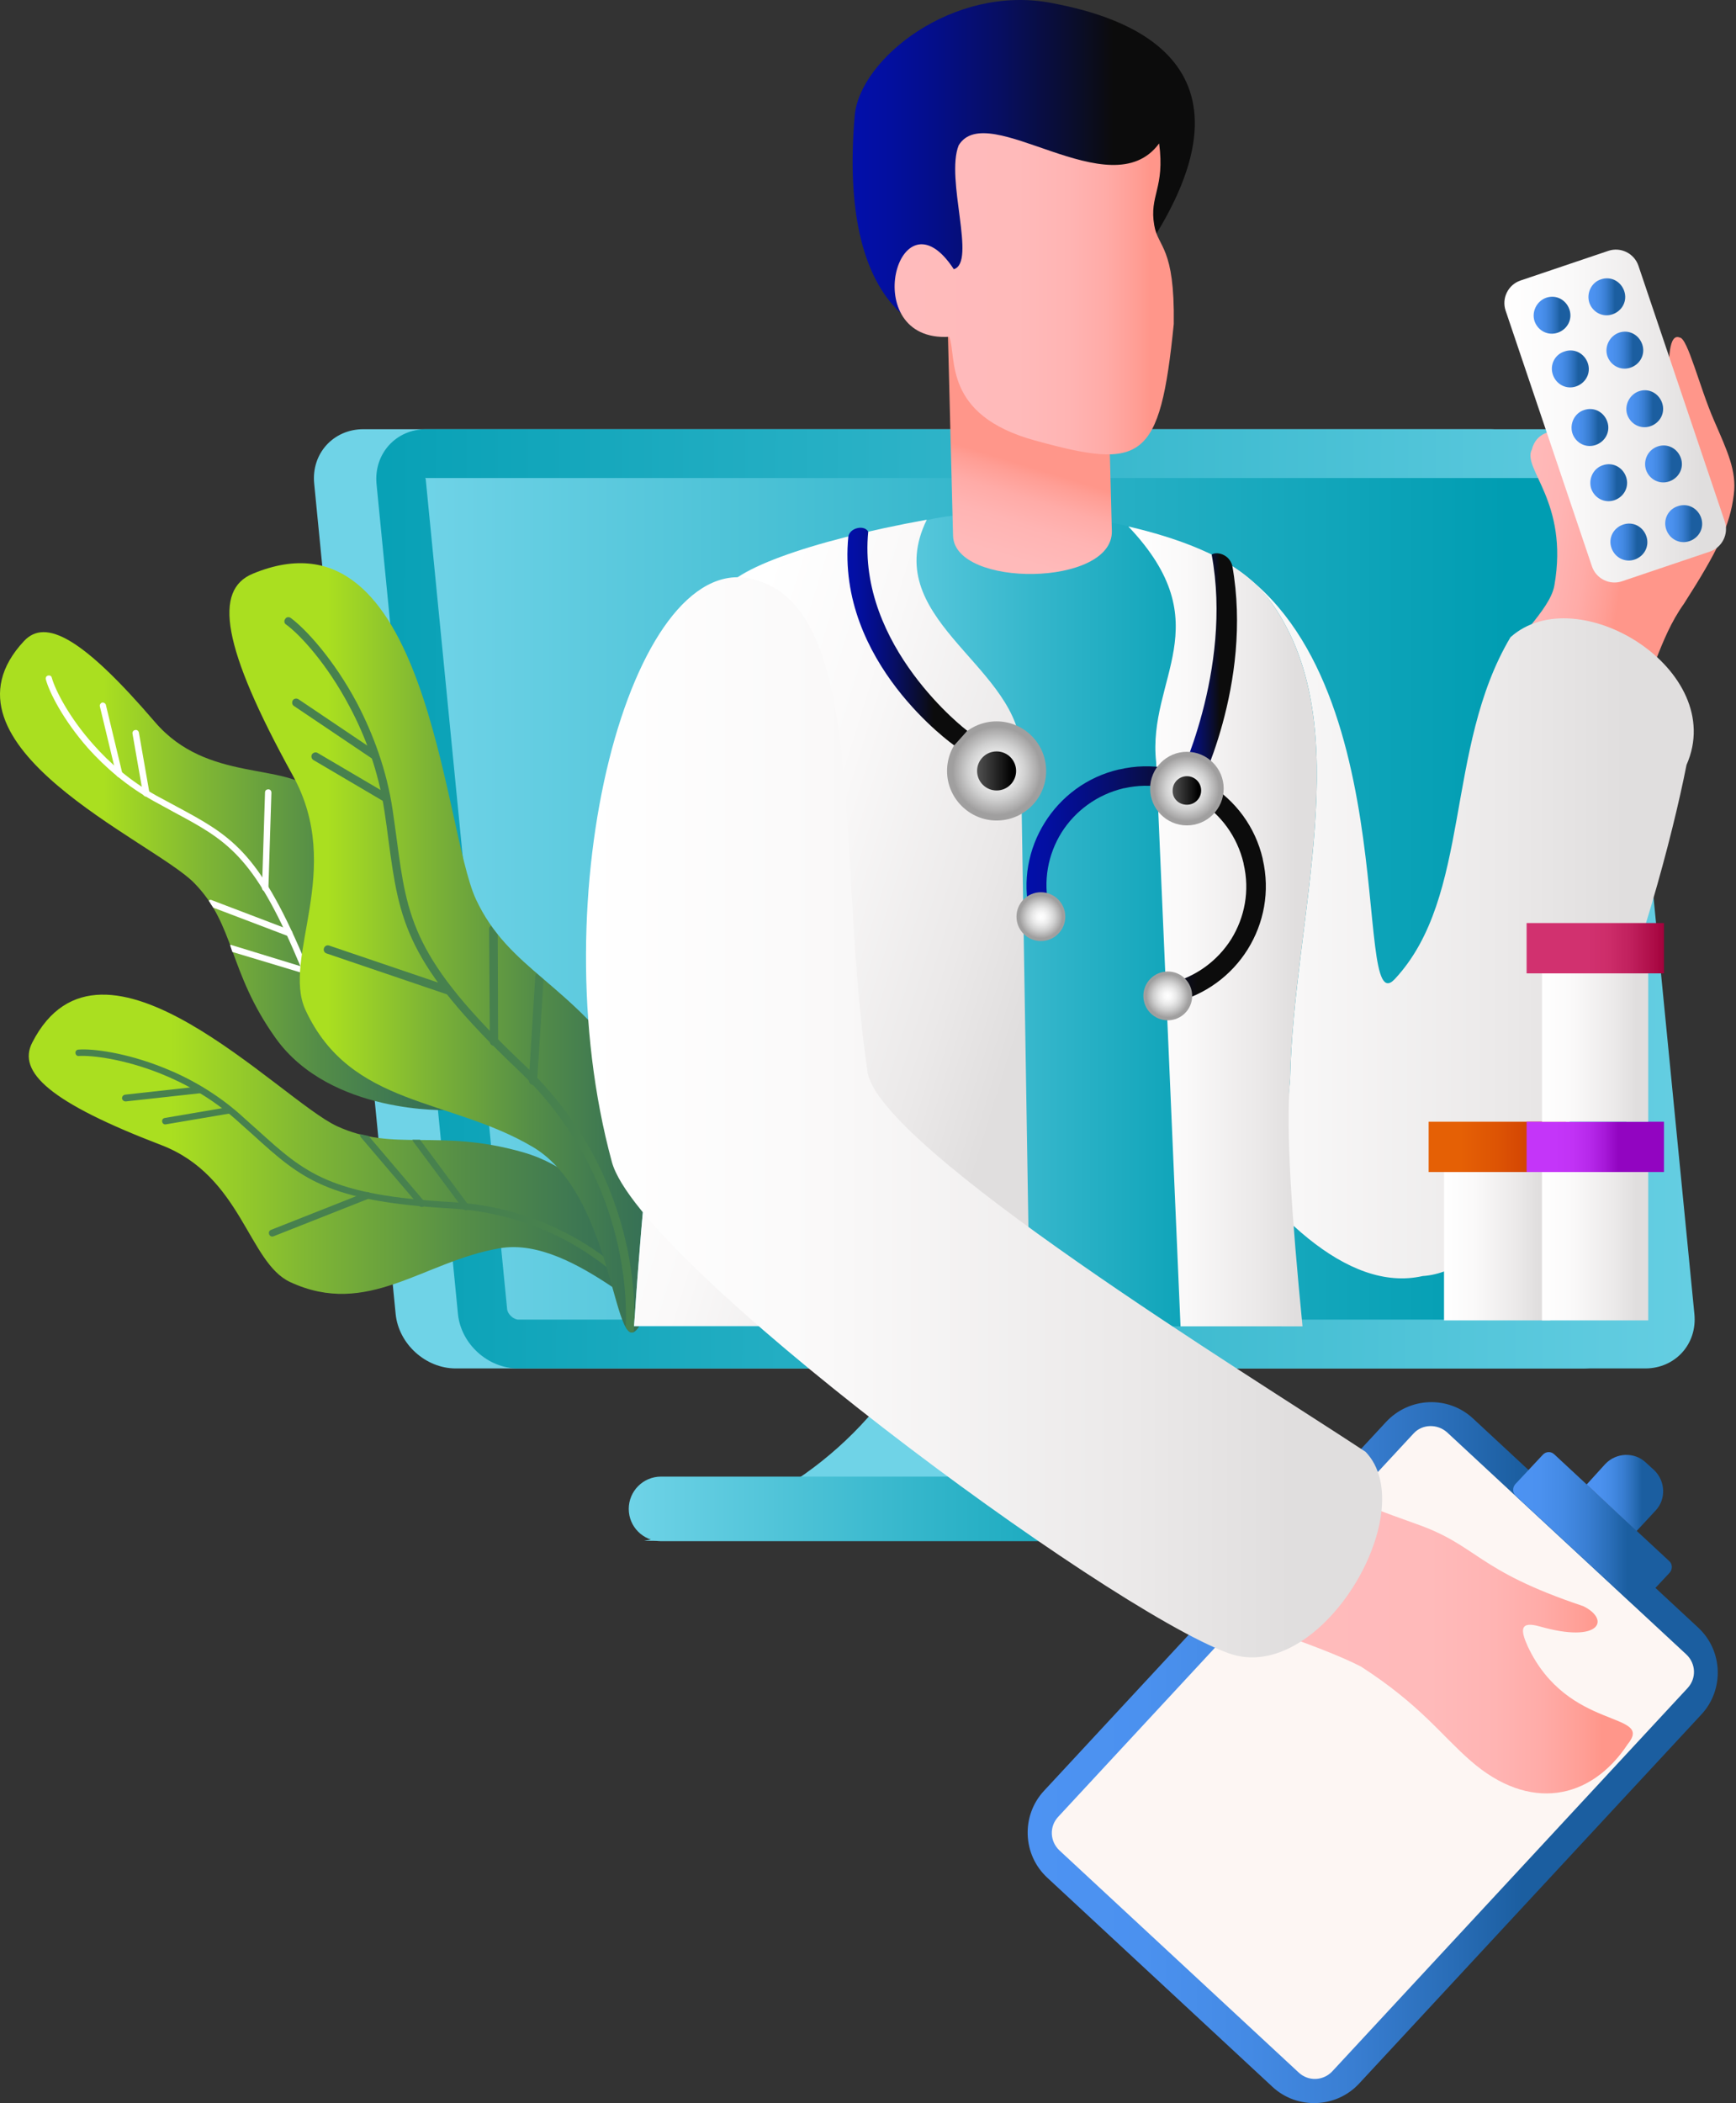 <svg width="313" height="379" viewBox="0 0 313 379" fill="none" xmlns="http://www.w3.org/2000/svg">
<rect x="0" y="0" width="313" height="379" fill="#333333" stroke="none"/>
<path fill-rule="evenodd" clip-rule="evenodd" d="M190.921 181.907V277.67H116.137C160.128 269.549 185.371 226.439 167.843 180.892C159.451 158.897 190.921 146.241 190.921 181.907Z" fill="#6FD3E7"/>
<path fill-rule="evenodd" clip-rule="evenodd" d="M119.183 266.098H223C226.181 266.098 228.82 268.669 228.82 271.918C228.82 275.099 226.248 277.738 223 277.738H119.183C116.002 277.738 113.363 275.166 113.363 271.918C113.363 268.737 115.934 266.098 119.183 266.098Z" fill="url(#paint0_linear_1_11)"/>
<path fill-rule="evenodd" clip-rule="evenodd" d="M65.515 77.346H268.682C274.096 77.346 278.969 81.745 279.51 87.159L294.196 236.793C294.738 242.207 290.745 246.606 285.33 246.606H82.163C76.749 246.606 71.876 242.207 71.335 236.793L56.649 87.159C56.108 81.745 60.101 77.346 65.515 77.346Z" fill="#6FD3E7"/>
<path fill-rule="evenodd" clip-rule="evenodd" d="M76.817 77.346H279.984C285.398 77.346 290.271 81.745 290.812 87.159L305.498 236.793C306.04 242.207 302.047 246.606 296.633 246.606H93.398C87.984 246.606 83.111 242.207 82.569 236.793L67.883 87.159C67.41 81.745 71.403 77.346 76.817 77.346Z" fill="url(#paint1_linear_1_11)"/>
<path fill-rule="evenodd" clip-rule="evenodd" d="M76.817 86.144C76.749 86.144 76.749 86.076 76.681 86.144C76.681 86.211 76.749 86.279 76.749 86.279L91.435 235.913C91.503 236.793 92.586 237.808 93.466 237.808H296.768C296.768 237.741 296.768 237.673 296.7 237.673L282.014 88.039C281.947 87.159 280.864 86.144 279.984 86.144H76.817Z" fill="url(#paint2_linear_1_11)"/>
<path fill-rule="evenodd" clip-rule="evenodd" d="M80.877 200.045C80.877 200.045 59.559 200.924 49.678 187.05C41.083 175.004 42.437 166.68 34.992 159.1C27.616 151.588 -13.194 134.262 4.335 115.516C8.192 111.387 14.892 114.907 27.954 130.134C37.429 141.165 51.573 137.24 57.055 142.857C67.139 153.144 61.319 165.191 63.62 178.049C65.989 191.179 88.525 198.962 80.877 200.045Z" fill="url(#paint3_linear_1_11)"/>
<path fill-rule="evenodd" clip-rule="evenodd" d="M82.028 198.353C82.434 198.894 82.57 199.3 82.299 199.571C82.028 199.503 62.74 194.495 53.671 172.974C45.685 154.024 40.745 151.385 31.27 146.309C30.187 145.7 29.037 145.091 27.683 144.346C22.811 141.639 18.953 138.255 15.907 134.871C11.373 129.728 8.869 124.72 8.26 122.419C8.192 122.148 8.328 121.81 8.666 121.742C9.004 121.674 9.275 121.81 9.343 122.148C9.952 124.314 12.388 129.186 16.787 134.127C19.697 137.443 23.487 140.759 28.225 143.399C29.443 144.075 30.661 144.685 31.744 145.294C41.422 150.505 46.498 153.212 54.687 172.5C62.672 191.585 78.847 197.337 82.028 198.353Z" fill="white"/>
<path fill-rule="evenodd" clip-rule="evenodd" d="M41.895 171.552C41.76 171.146 41.625 170.74 41.489 170.334C41.625 170.267 41.76 170.267 41.828 170.334L55.295 174.463C55.566 174.53 55.769 174.869 55.634 175.139C55.566 175.41 55.228 175.613 54.957 175.478L41.895 171.552Z" fill="white"/>
<path fill-rule="evenodd" clip-rule="evenodd" d="M38.444 163.566C38.173 163.16 37.903 162.754 37.632 162.281C37.7 162.281 37.7 162.213 37.767 162.213C37.903 162.145 38.038 162.145 38.173 162.213L52.385 167.627C52.656 167.762 52.791 168.033 52.724 168.372C52.588 168.642 52.318 168.778 51.979 168.71L38.444 163.566Z" fill="white"/>
<path fill-rule="evenodd" clip-rule="evenodd" d="M22.066 139.406C22.134 139.676 21.931 140.015 21.66 140.082C21.389 140.15 21.051 139.947 20.983 139.676L18.005 127.291C17.938 127.021 18.141 126.682 18.411 126.615C18.682 126.547 19.02 126.75 19.088 127.021L22.066 139.406Z" fill="white"/>
<path fill-rule="evenodd" clip-rule="evenodd" d="M26.939 142.857C27.006 143.196 26.803 143.466 26.465 143.534C26.127 143.602 25.856 143.399 25.788 143.06L23.893 132.232C23.826 131.894 24.029 131.623 24.367 131.555C24.705 131.487 24.976 131.691 25.044 132.029L26.939 142.857Z" fill="white"/>
<path fill-rule="evenodd" clip-rule="evenodd" d="M48.392 160.047C48.392 160.386 48.122 160.589 47.783 160.589C47.445 160.589 47.242 160.318 47.242 159.98L47.783 142.79C47.783 142.451 48.054 142.248 48.392 142.248C48.731 142.248 48.934 142.519 48.934 142.857L48.392 160.047Z" fill="white"/>
<path fill-rule="evenodd" clip-rule="evenodd" d="M118.506 234.357C118.506 234.357 111.738 212.565 94.21 207.624C78.983 203.293 71.132 207.692 60.777 202.955C50.49 198.217 18.344 163.431 5.823 187.863C3.049 193.209 9.072 198.691 29.037 206.338C43.587 211.888 44.738 227.521 52.318 231.041C66.327 237.538 76.275 227.318 90.082 224.95C104.158 222.513 120.063 242.41 118.506 234.357Z" fill="url(#paint4_linear_1_11)"/>
<path fill-rule="evenodd" clip-rule="evenodd" d="M117.152 236.116C117.829 236.387 118.303 236.319 118.506 235.913C118.303 235.643 106.324 218.047 81.419 216.625C59.492 215.407 55.025 211.414 46.498 203.699C45.482 202.819 44.467 201.872 43.249 200.789C38.782 196.864 33.91 194.157 29.443 192.397C22.675 189.69 16.72 188.945 14.148 189.148C13.809 189.148 13.539 189.487 13.606 189.758C13.606 190.096 13.945 190.367 14.215 190.299C16.652 190.164 22.337 190.84 28.969 193.48C33.368 195.239 38.105 197.879 42.437 201.669C43.52 202.616 44.602 203.631 45.618 204.511C54.348 212.429 58.95 216.49 81.284 217.776C103.346 219.062 114.987 233.274 117.152 236.116Z" fill="#47814E"/>
<path fill-rule="evenodd" clip-rule="evenodd" d="M75.734 205.391C75.26 205.391 74.854 205.391 74.38 205.391C74.38 205.526 74.448 205.662 74.516 205.729L83.517 217.844C83.72 218.114 84.126 218.182 84.329 217.979C84.6 217.776 84.668 217.37 84.464 217.167L75.734 205.391Z" fill="#47814E"/>
<path fill-rule="evenodd" clip-rule="evenodd" d="M66.462 204.714C65.921 204.579 65.447 204.511 64.906 204.376C64.906 204.444 64.906 204.444 64.906 204.511C64.906 204.647 64.973 204.782 65.041 204.917L75.599 217.302C75.802 217.573 76.208 217.573 76.411 217.37C76.681 217.167 76.681 216.761 76.478 216.49L66.462 204.714Z" fill="#47814E"/>
<path fill-rule="evenodd" clip-rule="evenodd" d="M36.211 196.999C36.549 196.931 36.752 196.661 36.752 196.322C36.684 195.984 36.414 195.781 36.075 195.781L22.54 197.27C22.201 197.337 21.998 197.608 21.998 197.947C22.066 198.285 22.337 198.488 22.675 198.488L36.211 196.999Z" fill="#47814E"/>
<path fill-rule="evenodd" clip-rule="evenodd" d="M41.489 200.654C41.828 200.586 42.031 200.315 41.963 199.977C41.895 199.638 41.625 199.435 41.286 199.503L29.713 201.466C29.375 201.533 29.172 201.804 29.24 202.143C29.308 202.481 29.578 202.684 29.916 202.616L41.489 200.654Z" fill="#47814E"/>
<path fill-rule="evenodd" clip-rule="evenodd" d="M66.462 216.016C66.801 215.881 66.936 215.543 66.801 215.204C66.665 214.866 66.327 214.73 65.989 214.866L48.866 221.634C48.528 221.769 48.392 222.107 48.528 222.446C48.663 222.784 49.002 222.919 49.34 222.784L66.462 216.016Z" fill="#47814E"/>
<path fill-rule="evenodd" clip-rule="evenodd" d="M115.528 238.553C115.528 238.553 126.56 212.294 113.904 193.48C102.873 177.034 91.841 174.936 85.818 162.078C79.862 149.287 77.223 90.204 45.55 103.401C38.579 106.312 39.865 116.328 52.791 139.744C62.199 156.731 50.694 172.568 55.093 182.042C63.214 199.503 81.013 197.811 96.037 206.677C111.4 215.746 110.52 247.554 115.528 238.553Z" fill="url(#paint5_linear_1_11)"/>
<path fill-rule="evenodd" clip-rule="evenodd" d="M112.821 239.162C113.295 239.974 113.701 240.312 114.242 240.042C114.31 239.636 117.017 213.174 94.413 191.788C74.448 172.906 73.433 165.529 71.538 151.317C71.335 149.693 71.064 147.933 70.794 145.97C69.711 138.661 67.207 132.164 64.432 126.818C60.168 118.764 55.025 113.282 52.453 111.387C52.115 111.117 51.641 111.184 51.438 111.523C51.167 111.861 51.235 112.335 51.573 112.538C54.01 114.297 58.95 119.576 63.078 127.427C65.853 132.638 68.222 138.932 69.305 146.106C69.575 147.933 69.846 149.76 70.049 151.452C72.012 166.003 73.095 173.583 93.398 192.803C113.363 211.82 113.024 234.763 112.821 239.162Z" fill="#47814E"/>
<path fill-rule="evenodd" clip-rule="evenodd" d="M98 176.493C97.594 176.154 97.12 175.748 96.714 175.41C96.579 175.545 96.511 175.681 96.511 175.884L95.36 194.698C95.36 195.104 95.631 195.442 96.037 195.51C96.443 195.51 96.782 195.239 96.849 194.833L98 176.493Z" fill="#47814E"/>
<path fill-rule="evenodd" clip-rule="evenodd" d="M89.743 168.439C89.337 167.898 88.931 167.424 88.525 166.815C88.457 166.883 88.457 166.883 88.39 166.95C88.254 167.086 88.187 167.221 88.187 167.424L88.322 187.727C88.322 188.133 88.66 188.472 89.067 188.472C89.472 188.472 89.811 188.133 89.811 187.727L89.743 168.439Z" fill="#47814E"/>
<path fill-rule="evenodd" clip-rule="evenodd" d="M67.071 136.699C67.41 136.902 67.883 136.834 68.087 136.496C68.29 136.157 68.222 135.683 67.883 135.48L53.807 126.006C53.468 125.803 52.995 125.87 52.791 126.209C52.588 126.547 52.656 127.021 52.995 127.224L67.071 136.699Z" fill="#47814E"/>
<path fill-rule="evenodd" clip-rule="evenodd" d="M69.169 144.414C69.508 144.617 69.981 144.482 70.184 144.143C70.388 143.805 70.252 143.331 69.914 143.128L57.258 135.683C56.92 135.48 56.446 135.616 56.243 135.954C56.04 136.293 56.175 136.766 56.514 136.969L69.169 144.414Z" fill="#47814E"/>
<path fill-rule="evenodd" clip-rule="evenodd" d="M80.607 179.2C81.013 179.335 81.419 179.132 81.554 178.726C81.69 178.32 81.487 177.914 81.081 177.779L59.356 170.402C58.95 170.267 58.544 170.47 58.409 170.876C58.273 171.282 58.476 171.688 58.882 171.823L80.607 179.2Z" fill="#47814E"/>
<path fill-rule="evenodd" clip-rule="evenodd" d="M265.569 255.608L306.175 293.304C310.642 297.432 310.912 304.47 306.784 308.937L245.062 375.464C240.934 379.931 233.896 380.201 229.429 376.073L188.823 338.377C184.356 334.248 184.085 327.21 188.214 322.743L249.935 256.217C254.131 251.75 261.102 251.479 265.569 255.608Z" fill="url(#paint6_linear_1_11)"/>
<path fill-rule="evenodd" clip-rule="evenodd" d="M260.899 258.112L304.077 298.176C305.769 299.801 305.904 302.44 304.28 304.2L240.19 373.298C238.565 374.99 235.926 375.125 234.166 373.501L190.988 333.436C189.296 331.812 189.161 329.173 190.785 327.413L254.876 258.315C256.432 256.623 259.139 256.555 260.899 258.112Z" fill="#FDF6F3"/>
<path fill-rule="evenodd" clip-rule="evenodd" d="M280.255 262.105L300.964 281.325C301.573 281.866 301.573 282.814 301.032 283.423L296.091 288.702C295.55 289.311 294.602 289.311 293.993 288.769L273.284 269.549C272.675 269.008 272.675 268.06 273.216 267.451L278.157 262.172C278.698 261.563 279.646 261.495 280.255 262.105Z" fill="url(#paint7_linear_1_11)"/>
<path fill-rule="evenodd" clip-rule="evenodd" d="M286.075 267.519L295.076 275.911L298.527 272.188C300.422 270.158 300.287 266.91 298.257 264.947L296.7 263.526C294.67 261.631 291.421 261.766 289.459 263.796L286.075 267.519Z" fill="url(#paint8_linear_1_11)"/>
<path fill-rule="evenodd" clip-rule="evenodd" d="M271.795 119.576C272.336 115.583 279.442 110.169 280.255 105.499C282.894 90.407 274.367 84.452 276.194 81C277.683 75.112 287.158 77.819 288.105 83.234C288.647 86.211 290.339 89.392 292.843 90.272C298.527 92.37 302.52 90.475 302.317 86.482C301.979 78.902 299.001 59.208 302.859 60.833C304.28 60.9 306.446 69.834 309.017 75.721C311.454 81.339 313.146 84.858 312.604 89.121C311.928 94.739 309.627 99.409 303.603 108.816C299.069 115.177 297.783 122.825 293.993 129.389C288.444 137.714 269.765 129.863 271.795 119.576Z" fill="url(#paint9_linear_1_11)"/>
<path fill-rule="evenodd" clip-rule="evenodd" d="M195.523 151.249C192.41 127.698 214.134 97.987 217.721 99.612C254.267 116.463 243.371 185.156 251.492 176.425C265.366 161.536 260.425 134.871 272.336 114.839C284.315 104.078 311.657 120.727 304.077 137.849C298.934 163.973 279.916 228.401 256.5 229.958C229.294 236.116 198.365 172.161 195.523 151.249Z" fill="url(#paint10_linear_1_11)"/>
<path fill-rule="evenodd" clip-rule="evenodd" d="M208.517 42.086C228.752 8.924 199.042 2.359 189.567 0.532C171.836 -2.852 154.984 10.616 154.104 20.835C151.059 56.298 167.437 60.156 171.024 60.697C210.75 66.111 208.517 42.086 208.517 42.086Z" fill="url(#paint11_linear_1_11)"/>
<path fill-rule="evenodd" clip-rule="evenodd" d="M229.429 108.883C244.995 131.081 233.151 165.394 232.61 194.563C231.392 207.624 230.038 220.889 231.053 239.027H114.31L114.445 237.335C116.949 198.488 124.123 142.654 129.808 107.8C130.959 100.762 157.082 95.957 167.098 93.724C183.476 90.001 218.736 93.656 229.429 108.883Z" fill="url(#paint12_linear_1_11)"/>
<path fill-rule="evenodd" clip-rule="evenodd" d="M229.429 108.883C244.995 131.081 233.151 165.394 232.61 194.563C231.798 203.564 232.881 218.926 234.843 239.027H212.848C211.427 205.594 209.938 171.958 208.449 137.308C206.825 122.283 220.225 112.538 203.441 94.874C222.052 99.205 227.06 105.499 229.429 108.883Z" fill="url(#paint13_linear_1_11)"/>
<path fill-rule="evenodd" clip-rule="evenodd" d="M114.31 238.959L114.445 237.267C116.949 198.42 124.123 142.587 129.808 107.733C130.62 102.928 145.848 97.513 167.098 93.656C158.503 111.184 182.529 119.441 184.018 134.33L185.71 238.959H114.31Z" fill="url(#paint14_linear_1_11)"/>
<path fill-rule="evenodd" clip-rule="evenodd" d="M171.836 96.566L170.888 59.411L199.516 58.667L200.463 95.686C200.734 105.77 172.106 105.973 171.836 96.566Z" fill="url(#paint15_linear_1_11)"/>
<path fill-rule="evenodd" clip-rule="evenodd" d="M208.991 25.843C210.073 33.965 207.163 35.183 208.111 40.597C208.787 44.658 211.833 44.387 211.63 58.396C209.126 83.166 206.013 84.722 186.589 79.376C169.873 74.774 172.58 64.352 171.159 60.697C154.375 61.712 162.023 33.288 171.971 48.515C176.099 47.297 170.414 32.273 172.851 26.182C178.062 17.654 200.26 37.755 208.991 25.843Z" fill="url(#paint16_linear_1_11)"/>
<path fill-rule="evenodd" clip-rule="evenodd" d="M240.19 268.669C244.656 270.7 249.597 272.595 255.146 274.557C266.652 278.55 265.839 282.881 285.466 289.446C290.406 291.883 288.511 296.214 277.615 293.101C274.028 292.086 274.096 293.71 275.45 296.688C282.691 312.118 298.392 308.328 293.452 314.351C286.819 324.368 275.72 326.601 265.095 317.261C259.884 312.727 256.094 307.245 245.401 300.342C241.746 298.447 235.858 296.214 228.685 293.71L240.19 268.669Z" fill="url(#paint17_linear_1_11)"/>
<path fill-rule="evenodd" clip-rule="evenodd" d="M135.358 104.281C156.676 108.951 150.653 153.753 156.405 193.141C158.436 206.948 225.504 247.96 246.213 261.631C256.568 272.391 237.956 303.997 221.443 297.906C199.11 289.717 115.19 227.521 110.317 209.384C97.188 161.062 113.769 99.544 135.358 104.281Z" fill="url(#paint18_linear_1_11)"/>
<path fill-rule="evenodd" clip-rule="evenodd" d="M179.686 147.865C184.627 147.865 188.62 143.872 188.62 138.932C188.62 133.992 184.627 129.999 179.686 129.999C174.746 129.999 170.753 133.992 170.753 138.932C170.753 143.872 174.814 147.865 179.686 147.865Z" fill="url(#paint19_radial_1_11)"/>
<path d="M179.686 142.451C181.63 142.451 183.206 140.876 183.206 138.932C183.206 136.988 181.63 135.413 179.686 135.413C177.743 135.413 176.167 136.988 176.167 138.932C176.167 140.876 177.743 142.451 179.686 142.451Z" fill="url(#paint20_linear_1_11)"/>
<path fill-rule="evenodd" clip-rule="evenodd" d="M172.039 134.33C171.971 134.262 150.72 119.373 152.954 96.701C153.224 95.077 155.864 94.536 156.541 95.822C154.51 116.531 174.34 131.691 174.407 131.691L172.039 134.33Z" fill="url(#paint21_linear_1_11)"/>
<path fill-rule="evenodd" clip-rule="evenodd" d="M215.758 142.925C215.826 142.857 225.977 123.299 222.188 101.98C221.646 99.814 219.277 99.341 218.465 99.95C222.323 120.794 212.171 141.301 212.171 141.301L215.758 142.925Z" fill="url(#paint22_linear_1_11)"/>
<path fill-rule="evenodd" clip-rule="evenodd" d="M185.71 164.649L185.642 164.514C184.288 158.694 185.439 152.941 188.349 148.271C191.259 143.602 195.929 140.015 201.749 138.661H201.817C207.637 137.308 213.39 138.458 218.059 141.368C222.729 144.278 226.316 148.948 227.669 154.768V154.836C229.023 160.656 227.872 166.409 224.962 171.079C222.052 175.748 217.315 179.335 211.562 180.689C209.667 180.757 209.329 177.846 210.615 177.305L210.75 177.237C215.623 176.087 219.548 173.109 221.985 169.251C224.421 165.326 225.368 160.521 224.218 155.648V155.581C223.067 150.708 220.09 146.783 216.232 144.346C212.307 141.91 207.502 140.962 202.697 142.045H202.629C197.756 143.196 193.831 146.173 191.394 150.031C188.958 153.956 188.011 158.761 189.161 163.634C189.364 164.988 186.522 166.003 185.71 164.649Z" fill="url(#paint23_linear_1_11)"/>
<path d="M210.547 183.87C212.977 183.87 214.946 181.9 214.946 179.471C214.946 177.041 212.977 175.072 210.547 175.072C208.118 175.072 206.148 177.041 206.148 179.471C206.148 181.9 208.118 183.87 210.547 183.87Z" fill="url(#paint24_radial_1_11)"/>
<path d="M187.672 169.59C190.102 169.59 192.071 167.62 192.071 165.191C192.071 162.761 190.102 160.792 187.672 160.792C185.243 160.792 183.273 162.761 183.273 165.191C183.273 167.62 185.243 169.59 187.672 169.59Z" fill="url(#paint25_radial_1_11)"/>
<path fill-rule="evenodd" clip-rule="evenodd" d="M213.999 148.745C217.653 148.745 220.631 145.767 220.631 142.113C220.631 138.458 217.653 135.48 213.999 135.48C210.344 135.48 207.366 138.458 207.366 142.113C207.366 145.767 210.344 148.745 213.999 148.745Z" fill="url(#paint26_radial_1_11)"/>
<path fill-rule="evenodd" clip-rule="evenodd" d="M274.164 50.545L290 45.199C292.233 44.455 294.67 45.673 295.414 47.906L310.98 93.994C311.725 96.228 310.506 98.664 308.273 99.409L292.437 104.755C290.203 105.499 287.767 104.281 287.022 102.048L271.457 55.96C270.712 53.726 271.93 51.29 274.164 50.545Z" fill="url(#paint27_linear_1_11)"/>
<path fill-rule="evenodd" clip-rule="evenodd" d="M278.766 53.659C280.525 53.05 282.353 53.997 282.962 55.757C283.571 57.516 282.623 59.344 280.864 59.953C279.104 60.562 277.277 59.614 276.668 57.855C276.126 56.163 277.074 54.268 278.766 53.659Z" fill="url(#paint28_linear_1_11)"/>
<path fill-rule="evenodd" clip-rule="evenodd" d="M288.647 50.343C290.406 49.733 292.234 50.681 292.843 52.441C293.452 54.2 292.504 56.027 290.745 56.636C288.985 57.246 287.158 56.298 286.549 54.538C286.007 52.779 286.955 50.884 288.647 50.343Z" fill="url(#paint29_linear_1_11)"/>
<path fill-rule="evenodd" clip-rule="evenodd" d="M282.082 63.337C283.842 62.727 285.669 63.675 286.278 65.434C286.887 67.194 285.94 69.021 284.18 69.63C282.42 70.24 280.593 69.292 279.984 67.532C279.375 65.773 280.322 63.878 282.082 63.337Z" fill="url(#paint30_linear_1_11)"/>
<path fill-rule="evenodd" clip-rule="evenodd" d="M291.895 59.953C293.655 59.344 295.482 60.291 296.091 62.051C296.7 63.81 295.753 65.638 293.993 66.247C292.233 66.856 290.406 65.908 289.797 64.149C289.256 62.457 290.203 60.562 291.895 59.953Z" fill="url(#paint31_linear_1_11)"/>
<path fill-rule="evenodd" clip-rule="evenodd" d="M285.601 73.894C287.361 73.285 289.188 74.233 289.797 75.992C290.406 77.752 289.459 79.579 287.699 80.188C285.94 80.797 284.112 79.85 283.503 78.09C282.962 76.331 283.909 74.436 285.601 73.894Z" fill="url(#paint32_linear_1_11)"/>
<path fill-rule="evenodd" clip-rule="evenodd" d="M295.482 70.51C297.242 69.901 299.069 70.849 299.678 72.608C300.287 74.368 299.34 76.195 297.58 76.804C295.82 77.413 293.993 76.466 293.384 74.706C292.843 73.014 293.79 71.119 295.482 70.51Z" fill="url(#paint33_linear_1_11)"/>
<path fill-rule="evenodd" clip-rule="evenodd" d="M288.985 83.843C290.745 83.234 292.572 84.181 293.181 85.941C293.79 87.7 292.843 89.528 291.083 90.137C289.323 90.746 287.496 89.798 286.887 88.039C286.346 86.279 287.293 84.384 288.985 83.843Z" fill="url(#paint34_linear_1_11)"/>
<path fill-rule="evenodd" clip-rule="evenodd" d="M298.866 80.459C300.625 79.85 302.453 80.797 303.062 82.557C303.671 84.316 302.723 86.144 300.964 86.753C299.204 87.362 297.377 86.414 296.768 84.655C296.226 82.963 297.106 81.068 298.866 80.459Z" fill="url(#paint35_linear_1_11)"/>
<path fill-rule="evenodd" clip-rule="evenodd" d="M292.64 94.536C294.399 93.927 296.226 94.874 296.836 96.634C297.445 98.393 296.497 100.221 294.738 100.83C292.978 101.439 291.151 100.491 290.542 98.732C289.932 96.972 290.88 95.145 292.64 94.536Z" fill="url(#paint36_linear_1_11)"/>
<path fill-rule="evenodd" clip-rule="evenodd" d="M302.52 91.219C304.28 90.61 306.107 91.558 306.716 93.317C307.326 95.077 306.378 96.904 304.618 97.513C302.859 98.123 301.032 97.175 300.422 95.415C299.813 93.656 300.761 91.761 302.52 91.219Z" fill="url(#paint37_linear_1_11)"/>
<path fill-rule="evenodd" clip-rule="evenodd" d="M213.999 145.023C215.42 145.023 216.57 143.872 216.57 142.451C216.57 141.03 215.42 139.879 213.999 139.879C212.577 139.879 211.427 141.03 211.427 142.451C211.359 143.872 212.51 145.023 213.999 145.023Z" fill="url(#paint38_linear_1_11)"/>
<path d="M279.51 211.211H260.358V237.944H279.51V211.211Z" fill="url(#paint39_linear_1_11)"/>
<path d="M282.353 202.143H257.583V211.211H282.353V202.143Z" fill="url(#paint40_linear_1_11)"/>
<path d="M297.174 211.211H278.021V237.944H297.174V211.211Z" fill="url(#paint41_linear_1_11)"/>
<path d="M300.016 202.143H275.247V211.211H300.016V202.143Z" fill="url(#paint42_linear_1_11)"/>
<path d="M297.174 175.41H278.021V202.143H297.174V175.41Z" fill="url(#paint43_linear_1_11)"/>
<path d="M300.016 166.341H275.247V175.41H300.016V166.341Z" fill="url(#paint44_linear_1_11)"/>
<defs>
<linearGradient id="paint0_linear_1_11" x1="113.361" y1="271.898" x2="228.766" y2="271.898" gradientUnits="userSpaceOnUse">
<stop stop-color="#6FD3E7"/>
<stop offset="0.468" stop-color="#32B5CA"/>
<stop offset="0.887" stop-color="#009DB2"/>
</linearGradient>
<linearGradient id="paint1_linear_1_11" x1="330.872" y1="162.473" x2="11.571" y2="161.394" gradientUnits="userSpaceOnUse">
<stop stop-color="#6FD3E7"/>
<stop offset="0.468" stop-color="#32B5CA"/>
<stop offset="0.887" stop-color="#009DB2"/>
</linearGradient>
<linearGradient id="paint2_linear_1_11" x1="76.677" y1="161.983" x2="296.702" y2="161.983" gradientUnits="userSpaceOnUse">
<stop stop-color="#6FD3E7"/>
<stop offset="0.468" stop-color="#32B5CA"/>
<stop offset="0.887" stop-color="#009DB2"/>
</linearGradient>
<linearGradient id="paint3_linear_1_11" x1="0.003" y1="157.006" x2="82.457" y2="157.006" gradientUnits="userSpaceOnUse">
<stop offset="0.226" stop-color="#AADF20"/>
<stop offset="0.446" stop-color="#7FB634"/>
<stop offset="0.69" stop-color="#558E47"/>
<stop offset="0.883" stop-color="#3C7653"/>
<stop offset="0.999" stop-color="#326D57"/>
</linearGradient>
<linearGradient id="paint4_linear_1_11" x1="5.156" y1="207.711" x2="118.595" y2="207.711" gradientUnits="userSpaceOnUse">
<stop offset="0.226" stop-color="#AADF20"/>
<stop offset="0.446" stop-color="#7FB634"/>
<stop offset="0.69" stop-color="#558E47"/>
<stop offset="0.883" stop-color="#3C7653"/>
<stop offset="0.999" stop-color="#326D57"/>
</linearGradient>
<linearGradient id="paint5_linear_1_11" x1="41.363" y1="170.812" x2="119.976" y2="170.812" gradientUnits="userSpaceOnUse">
<stop offset="0.226" stop-color="#AADF20"/>
<stop offset="0.446" stop-color="#7FB634"/>
<stop offset="0.69" stop-color="#558E47"/>
<stop offset="0.883" stop-color="#3C7653"/>
<stop offset="0.999" stop-color="#326D57"/>
</linearGradient>
<linearGradient id="paint6_linear_1_11" x1="185.321" y1="315.844" x2="309.724" y2="315.844" gradientUnits="userSpaceOnUse">
<stop stop-color="#4D93F3"/>
<stop offset="0.167" stop-color="#4B91EF"/>
<stop offset="0.321" stop-color="#448AE4"/>
<stop offset="0.47" stop-color="#397ED2"/>
<stop offset="0.614" stop-color="#296DB7"/>
<stop offset="0.717" stop-color="#1B5EA0"/>
</linearGradient>
<linearGradient id="paint7_linear_1_11" x1="272.834" y1="275.435" x2="301.465" y2="275.435" gradientUnits="userSpaceOnUse">
<stop stop-color="#4D93F3"/>
<stop offset="0.167" stop-color="#4B91EF"/>
<stop offset="0.321" stop-color="#448AE4"/>
<stop offset="0.47" stop-color="#397ED2"/>
<stop offset="0.614" stop-color="#296DB7"/>
<stop offset="0.717" stop-color="#1B5EA0"/>
</linearGradient>
<linearGradient id="paint8_linear_1_11" x1="286.105" y1="268.998" x2="299.969" y2="268.998" gradientUnits="userSpaceOnUse">
<stop stop-color="#4D93F3"/>
<stop offset="0.167" stop-color="#4B91EF"/>
<stop offset="0.321" stop-color="#448AE4"/>
<stop offset="0.47" stop-color="#397ED2"/>
<stop offset="0.614" stop-color="#296DB7"/>
<stop offset="0.717" stop-color="#1B5EA0"/>
</linearGradient>
<linearGradient id="paint9_linear_1_11" x1="254.088" y1="90.588" x2="297.185" y2="97.339" gradientUnits="userSpaceOnUse">
<stop stop-color="#FFBBBC"/>
<stop offset="0.443" stop-color="#FFBABA"/>
<stop offset="0.624" stop-color="#FFB4B3"/>
<stop offset="0.757" stop-color="#FFABA7"/>
<stop offset="0.866" stop-color="#FF9E95"/>
<stop offset="0.917" stop-color="#FF968A"/>
</linearGradient>
<linearGradient id="paint10_linear_1_11" x1="195.24" y1="164.978" x2="305.412" y2="164.978" gradientUnits="userSpaceOnUse">
<stop stop-color="white"/>
<stop offset="0.3" stop-color="#FAF9F9"/>
<stop offset="0.687" stop-color="#EBE9E9"/>
<stop offset="0.887" stop-color="#E0DEDE"/>
</linearGradient>
<linearGradient id="paint11_linear_1_11" x1="153.778" y1="30.733" x2="215.461" y2="30.733" gradientUnits="userSpaceOnUse">
<stop stop-color="#020FAA"/>
<stop offset="0.092" stop-color="#030FA1"/>
<stop offset="0.241" stop-color="#040E89"/>
<stop offset="0.429" stop-color="#070E62"/>
<stop offset="0.646" stop-color="#0A0D2C"/>
<stop offset="0.762" stop-color="#0C0C0C"/>
</linearGradient>
<linearGradient id="paint12_linear_1_11" x1="114.306" y1="165.668" x2="237.417" y2="165.668" gradientUnits="userSpaceOnUse">
<stop offset="0.287" stop-color="#6FD3E7"/>
<stop offset="0.603" stop-color="#32B5CA"/>
<stop offset="0.887" stop-color="#009DB2"/>
</linearGradient>
<linearGradient id="paint13_linear_1_11" x1="203.441" y1="166.908" x2="237.417" y2="166.908" gradientUnits="userSpaceOnUse">
<stop stop-color="white"/>
<stop offset="0.3" stop-color="#FAF9F9"/>
<stop offset="0.687" stop-color="#EBE9E9"/>
<stop offset="0.887" stop-color="#E0DEDE"/>
</linearGradient>
<linearGradient id="paint14_linear_1_11" x1="120.399" y1="160.044" x2="193.96" y2="182.798" gradientUnits="userSpaceOnUse">
<stop stop-color="white"/>
<stop offset="0.3" stop-color="#FAF9F9"/>
<stop offset="0.687" stop-color="#EBE9E9"/>
<stop offset="0.887" stop-color="#E0DEDE"/>
</linearGradient>
<linearGradient id="paint15_linear_1_11" x1="174.414" y1="114.52" x2="184.799" y2="80.769" gradientUnits="userSpaceOnUse">
<stop stop-color="#FFBBBC"/>
<stop offset="0.443" stop-color="#FFBABA"/>
<stop offset="0.624" stop-color="#FFB4B3"/>
<stop offset="0.757" stop-color="#FFABA7"/>
<stop offset="0.866" stop-color="#FF9E95"/>
<stop offset="0.917" stop-color="#FF968A"/>
</linearGradient>
<linearGradient id="paint16_linear_1_11" x1="161.205" y1="52.928" x2="211.593" y2="52.928" gradientUnits="userSpaceOnUse">
<stop stop-color="#FFBBBC"/>
<stop offset="0.443" stop-color="#FFBABA"/>
<stop offset="0.624" stop-color="#FFB4B3"/>
<stop offset="0.757" stop-color="#FFABA7"/>
<stop offset="0.866" stop-color="#FF9E95"/>
<stop offset="0.917" stop-color="#FF968A"/>
</linearGradient>
<linearGradient id="paint17_linear_1_11" x1="228.581" y1="295.887" x2="294.326" y2="295.887" gradientUnits="userSpaceOnUse">
<stop stop-color="#FFBBBC"/>
<stop offset="0.443" stop-color="#FFBABA"/>
<stop offset="0.624" stop-color="#FFB4B3"/>
<stop offset="0.757" stop-color="#FFABA7"/>
<stop offset="0.866" stop-color="#FF9E95"/>
<stop offset="0.917" stop-color="#FF968A"/>
</linearGradient>
<linearGradient id="paint18_linear_1_11" x1="105.616" y1="201.321" x2="249.161" y2="201.321" gradientUnits="userSpaceOnUse">
<stop stop-color="white"/>
<stop offset="0.3" stop-color="#FAF9F9"/>
<stop offset="0.687" stop-color="#EBE9E9"/>
<stop offset="0.887" stop-color="#E0DEDE"/>
</linearGradient>
<radialGradient id="paint19_radial_1_11" cx="0" cy="0" r="1" gradientUnits="userSpaceOnUse" gradientTransform="translate(179.718 138.935) scale(8.957)">
<stop stop-color="white"/>
<stop offset="0.155" stop-color="#F9F9F9"/>
<stop offset="0.356" stop-color="#E9E9E9"/>
<stop offset="0.583" stop-color="#CFCFCF"/>
<stop offset="0.825" stop-color="#ABAAAA"/>
<stop offset="0.887" stop-color="#A09F9F"/>
</radialGradient>
<linearGradient id="paint20_linear_1_11" x1="176.213" y1="138.935" x2="183.225" y2="138.935" gradientUnits="userSpaceOnUse">
<stop stop-color="#515151"/>
<stop offset="0.754" stop-color="#0D0D0D"/>
<stop offset="0.887"/>
</linearGradient>
<linearGradient id="paint21_linear_1_11" x1="152.823" y1="114.713" x2="174.441" y2="114.713" gradientUnits="userSpaceOnUse">
<stop stop-color="#020FAA"/>
<stop offset="0.087" stop-color="#030FA1"/>
<stop offset="0.227" stop-color="#040E89"/>
<stop offset="0.404" stop-color="#070E62"/>
<stop offset="0.608" stop-color="#0A0D2C"/>
<stop offset="0.717" stop-color="#0C0C0C"/>
</linearGradient>
<linearGradient id="paint22_linear_1_11" x1="212.166" y1="121.29" x2="223.034" y2="121.29" gradientUnits="userSpaceOnUse">
<stop stop-color="#020FAA"/>
<stop offset="0.087" stop-color="#030FA1"/>
<stop offset="0.227" stop-color="#040E89"/>
<stop offset="0.404" stop-color="#070E62"/>
<stop offset="0.608" stop-color="#0A0D2C"/>
<stop offset="0.717" stop-color="#0C0C0C"/>
</linearGradient>
<linearGradient id="paint23_linear_1_11" x1="185.08" y1="159.363" x2="228.171" y2="159.363" gradientUnits="userSpaceOnUse">
<stop stop-color="#020FAA"/>
<stop offset="0.087" stop-color="#030FA1"/>
<stop offset="0.227" stop-color="#040E89"/>
<stop offset="0.404" stop-color="#070E62"/>
<stop offset="0.608" stop-color="#0A0D2C"/>
<stop offset="0.717" stop-color="#0C0C0C"/>
</linearGradient>
<radialGradient id="paint24_radial_1_11" cx="0" cy="0" r="1" gradientUnits="userSpaceOnUse" gradientTransform="translate(210.536 179.463) scale(4.379)">
<stop stop-color="white"/>
<stop offset="0.155" stop-color="#F9F9F9"/>
<stop offset="0.356" stop-color="#E9E9E9"/>
<stop offset="0.583" stop-color="#CFCFCF"/>
<stop offset="0.825" stop-color="#ABAAAA"/>
<stop offset="0.887" stop-color="#A09F9F"/>
</radialGradient>
<radialGradient id="paint25_radial_1_11" cx="0" cy="0" r="1" gradientUnits="userSpaceOnUse" gradientTransform="translate(187.701 165.207) scale(4.379)">
<stop stop-color="white"/>
<stop offset="0.155" stop-color="#F9F9F9"/>
<stop offset="0.356" stop-color="#E9E9E9"/>
<stop offset="0.583" stop-color="#CFCFCF"/>
<stop offset="0.825" stop-color="#ABAAAA"/>
<stop offset="0.887" stop-color="#A09F9F"/>
</radialGradient>
<radialGradient id="paint26_radial_1_11" cx="0" cy="0" r="1" gradientUnits="userSpaceOnUse" gradientTransform="translate(213.97 142.114) scale(6.62)">
<stop stop-color="white"/>
<stop offset="0.155" stop-color="#F9F9F9"/>
<stop offset="0.356" stop-color="#E9E9E9"/>
<stop offset="0.583" stop-color="#CFCFCF"/>
<stop offset="0.825" stop-color="#ABAAAA"/>
<stop offset="0.887" stop-color="#A09F9F"/>
</radialGradient>
<linearGradient id="paint27_linear_1_11" x1="271.22" y1="74.949" x2="311.251" y2="74.949" gradientUnits="userSpaceOnUse">
<stop stop-color="white"/>
<stop offset="0.3" stop-color="#FAF9F9"/>
<stop offset="0.687" stop-color="#EBE9E9"/>
<stop offset="0.887" stop-color="#E0DEDE"/>
</linearGradient>
<linearGradient id="paint28_linear_1_11" x1="276.545" y1="56.806" x2="283.17" y2="56.806" gradientUnits="userSpaceOnUse">
<stop stop-color="#4D93F3"/>
<stop offset="0.167" stop-color="#4B91EF"/>
<stop offset="0.321" stop-color="#448AE4"/>
<stop offset="0.47" stop-color="#397ED2"/>
<stop offset="0.614" stop-color="#296DB7"/>
<stop offset="0.717" stop-color="#1B5EA0"/>
</linearGradient>
<linearGradient id="paint29_linear_1_11" x1="286.415" y1="53.467" x2="293.04" y2="53.467" gradientUnits="userSpaceOnUse">
<stop stop-color="#4D93F3"/>
<stop offset="0.167" stop-color="#4B91EF"/>
<stop offset="0.321" stop-color="#448AE4"/>
<stop offset="0.47" stop-color="#397ED2"/>
<stop offset="0.614" stop-color="#296DB7"/>
<stop offset="0.717" stop-color="#1B5EA0"/>
</linearGradient>
<linearGradient id="paint30_linear_1_11" x1="279.806" y1="66.446" x2="286.431" y2="66.446" gradientUnits="userSpaceOnUse">
<stop stop-color="#4D93F3"/>
<stop offset="0.167" stop-color="#4B91EF"/>
<stop offset="0.321" stop-color="#448AE4"/>
<stop offset="0.47" stop-color="#397ED2"/>
<stop offset="0.614" stop-color="#296DB7"/>
<stop offset="0.717" stop-color="#1B5EA0"/>
</linearGradient>
<linearGradient id="paint31_linear_1_11" x1="289.676" y1="63.107" x2="296.301" y2="63.107" gradientUnits="userSpaceOnUse">
<stop stop-color="#4D93F3"/>
<stop offset="0.167" stop-color="#4B91EF"/>
<stop offset="0.321" stop-color="#448AE4"/>
<stop offset="0.47" stop-color="#397ED2"/>
<stop offset="0.614" stop-color="#296DB7"/>
<stop offset="0.717" stop-color="#1B5EA0"/>
</linearGradient>
<linearGradient id="paint32_linear_1_11" x1="283.378" y1="77.004" x2="290.003" y2="77.004" gradientUnits="userSpaceOnUse">
<stop stop-color="#4D93F3"/>
<stop offset="0.167" stop-color="#4B91EF"/>
<stop offset="0.321" stop-color="#448AE4"/>
<stop offset="0.47" stop-color="#397ED2"/>
<stop offset="0.614" stop-color="#296DB7"/>
<stop offset="0.717" stop-color="#1B5EA0"/>
</linearGradient>
<linearGradient id="paint33_linear_1_11" x1="293.247" y1="73.666" x2="299.872" y2="73.666" gradientUnits="userSpaceOnUse">
<stop stop-color="#4D93F3"/>
<stop offset="0.167" stop-color="#4B91EF"/>
<stop offset="0.321" stop-color="#448AE4"/>
<stop offset="0.47" stop-color="#397ED2"/>
<stop offset="0.614" stop-color="#296DB7"/>
<stop offset="0.717" stop-color="#1B5EA0"/>
</linearGradient>
<linearGradient id="paint34_linear_1_11" x1="286.747" y1="86.965" x2="293.372" y2="86.965" gradientUnits="userSpaceOnUse">
<stop stop-color="#4D93F3"/>
<stop offset="0.167" stop-color="#4B91EF"/>
<stop offset="0.321" stop-color="#448AE4"/>
<stop offset="0.47" stop-color="#397ED2"/>
<stop offset="0.614" stop-color="#296DB7"/>
<stop offset="0.717" stop-color="#1B5EA0"/>
</linearGradient>
<linearGradient id="paint35_linear_1_11" x1="296.617" y1="83.626" x2="303.242" y2="83.626" gradientUnits="userSpaceOnUse">
<stop stop-color="#4D93F3"/>
<stop offset="0.167" stop-color="#4B91EF"/>
<stop offset="0.321" stop-color="#448AE4"/>
<stop offset="0.47" stop-color="#397ED2"/>
<stop offset="0.614" stop-color="#296DB7"/>
<stop offset="0.717" stop-color="#1B5EA0"/>
</linearGradient>
<linearGradient id="paint36_linear_1_11" x1="290.371" y1="97.676" x2="296.996" y2="97.676" gradientUnits="userSpaceOnUse">
<stop stop-color="#4D93F3"/>
<stop offset="0.167" stop-color="#4B91EF"/>
<stop offset="0.321" stop-color="#448AE4"/>
<stop offset="0.47" stop-color="#397ED2"/>
<stop offset="0.614" stop-color="#296DB7"/>
<stop offset="0.717" stop-color="#1B5EA0"/>
</linearGradient>
<linearGradient id="paint37_linear_1_11" x1="300.24" y1="94.337" x2="306.866" y2="94.337" gradientUnits="userSpaceOnUse">
<stop stop-color="#4D93F3"/>
<stop offset="0.167" stop-color="#4B91EF"/>
<stop offset="0.321" stop-color="#448AE4"/>
<stop offset="0.47" stop-color="#397ED2"/>
<stop offset="0.614" stop-color="#296DB7"/>
<stop offset="0.717" stop-color="#1B5EA0"/>
</linearGradient>
<linearGradient id="paint38_linear_1_11" x1="211.367" y1="142.441" x2="216.573" y2="142.441" gradientUnits="userSpaceOnUse">
<stop stop-color="#515151"/>
<stop offset="0.754" stop-color="#0D0D0D"/>
<stop offset="0.887"/>
</linearGradient>
<linearGradient id="paint39_linear_1_11" x1="260.352" y1="224.588" x2="279.528" y2="224.588" gradientUnits="userSpaceOnUse">
<stop stop-color="white"/>
<stop offset="0.3" stop-color="#FAF9F9"/>
<stop offset="0.687" stop-color="#EBE9E9"/>
<stop offset="0.887" stop-color="#E0DEDE"/>
</linearGradient>
<linearGradient id="paint40_linear_1_11" x1="257.55" y1="206.684" x2="282.329" y2="206.684" gradientUnits="userSpaceOnUse">
<stop offset="0.233" stop-color="#E56005"/>
<stop offset="0.497" stop-color="#DD5404"/>
<stop offset="0.979" stop-color="#C83302"/>
<stop offset="0.999" stop-color="#C73102"/>
</linearGradient>
<linearGradient id="paint41_linear_1_11" x1="278.023" y1="224.588" x2="297.197" y2="224.588" gradientUnits="userSpaceOnUse">
<stop stop-color="white"/>
<stop offset="0.3" stop-color="#FAF9F9"/>
<stop offset="0.687" stop-color="#EBE9E9"/>
<stop offset="0.887" stop-color="#E0DEDE"/>
</linearGradient>
<linearGradient id="paint42_linear_1_11" x1="275.22" y1="206.684" x2="300" y2="206.684" gradientUnits="userSpaceOnUse">
<stop offset="0.206" stop-color="#C435F9"/>
<stop offset="0.338" stop-color="#C132F5"/>
<stop offset="0.455" stop-color="#B729EB"/>
<stop offset="0.567" stop-color="#A719D9"/>
<stop offset="0.667" stop-color="#9205C1"/>
</linearGradient>
<linearGradient id="paint43_linear_1_11" x1="278.023" y1="188.783" x2="297.197" y2="188.783" gradientUnits="userSpaceOnUse">
<stop stop-color="white"/>
<stop offset="0.3" stop-color="#FAF9F9"/>
<stop offset="0.687" stop-color="#EBE9E9"/>
<stop offset="0.887" stop-color="#E0DEDE"/>
</linearGradient>
<linearGradient id="paint44_linear_1_11" x1="275.22" y1="170.879" x2="300" y2="170.879" gradientUnits="userSpaceOnUse">
<stop offset="0.442" stop-color="#D1316F"/>
<stop offset="0.59" stop-color="#CD2D6A"/>
<stop offset="0.758" stop-color="#C0205D"/>
<stop offset="0.936" stop-color="#AC0B46"/>
<stop offset="0.999" stop-color="#A3023C"/>
</linearGradient>
</defs>
</svg>
